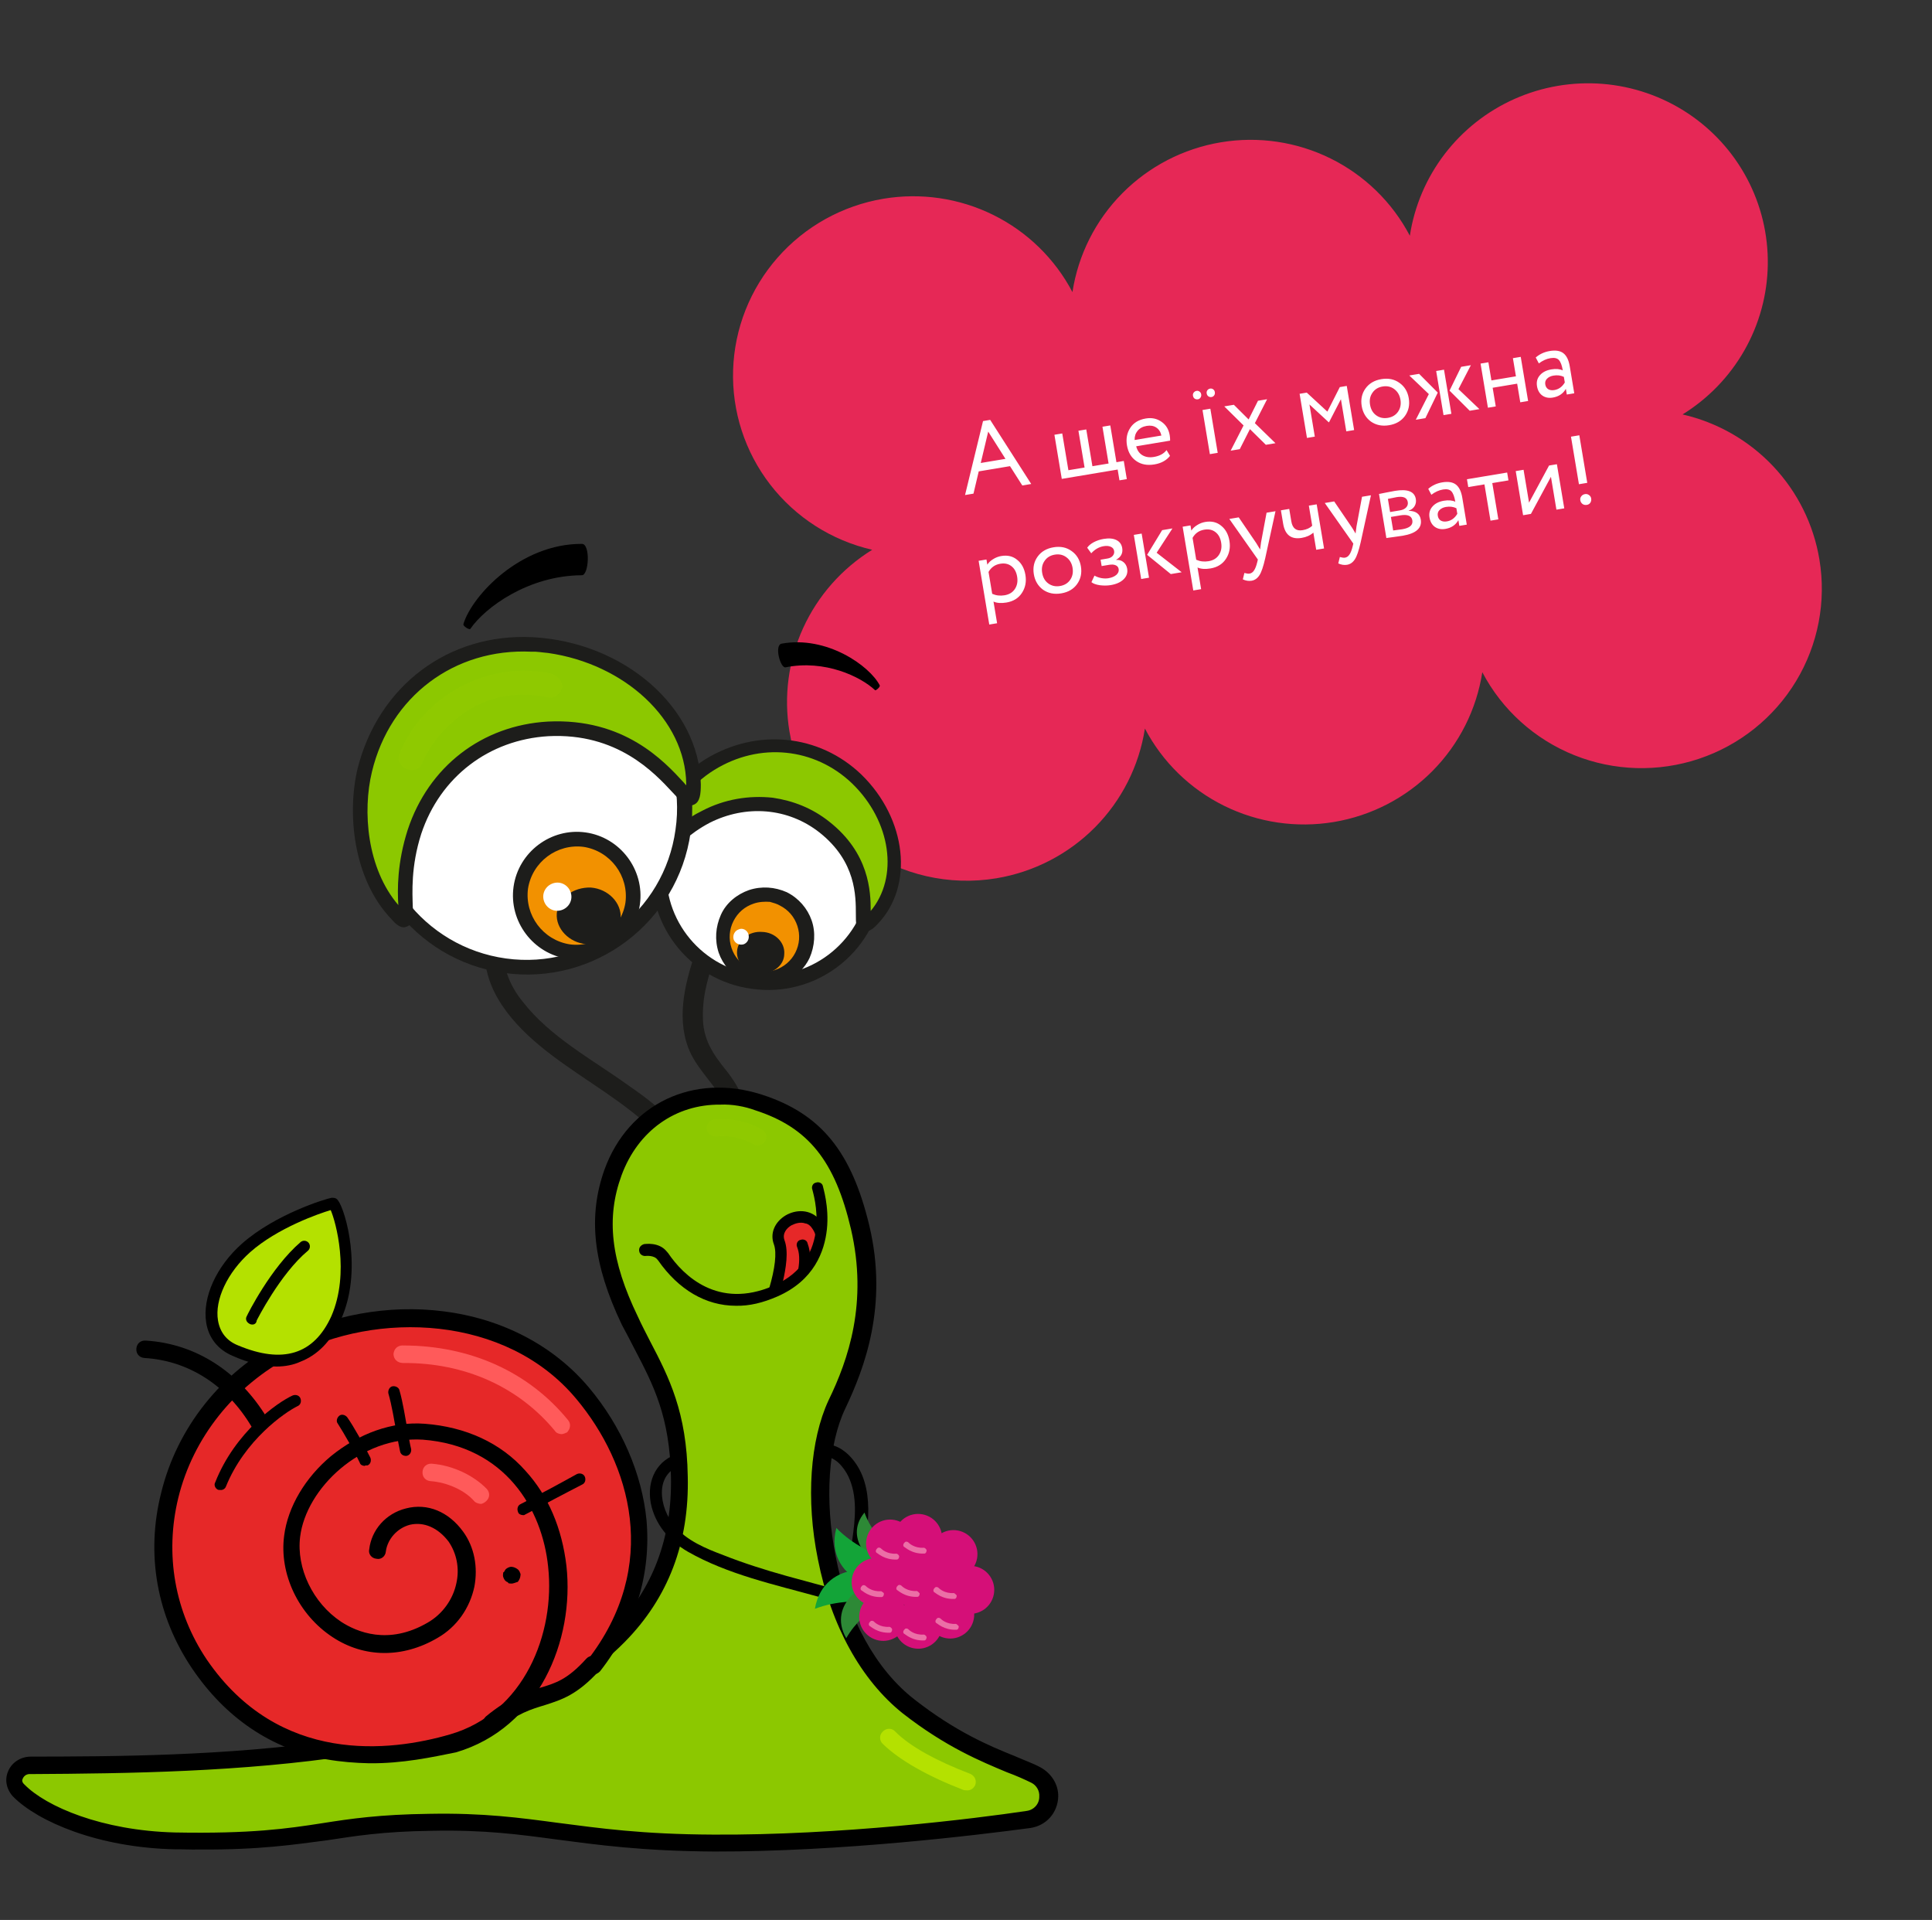 <svg width="311" height="309" viewBox="0 0 311 309" fill="none" xmlns="http://www.w3.org/2000/svg">
<rect x="0" y="0" width="311" height="309" fill="#333333" stroke="none"/>
<g clip-path="url(#clip0_1742_18359)">
<path d="M270.845 66.7C274.98 64.146 278.404 60.6 280.802 56.388C283.2 52.175 284.495 47.432 284.567 42.595C284.638 37.759 283.485 32.985 281.213 28.712C278.941 24.44 275.623 20.807 271.565 18.149C267.507 15.49 262.839 13.892 257.993 13.5C253.146 13.109 248.276 13.937 243.831 15.909C239.387 17.88 235.51 20.932 232.56 24.782C229.609 28.633 227.679 33.158 226.947 37.941C224.123 32.562 219.661 28.21 214.196 25.509C208.732 22.808 202.547 21.896 196.523 22.902C190.499 23.908 184.945 26.781 180.655 31.111C176.365 35.441 173.558 41.005 172.636 47.011C169.809 41.635 165.346 37.288 159.883 34.589C154.42 31.891 148.236 30.98 142.214 31.985C135.604 33.092 129.58 36.443 125.167 41.466C120.754 46.49 118.225 52.876 118.011 59.537C117.797 66.199 119.911 72.724 123.993 78.001C128.075 83.279 133.872 86.983 140.399 88.483C135.521 91.5 131.651 95.887 129.28 101.089C126.908 106.291 126.142 112.073 127.078 117.703C128.339 125.239 132.558 131.964 138.808 136.399C145.059 140.833 152.828 142.614 160.409 141.35C166.431 140.344 171.983 137.473 176.273 133.146C180.563 128.819 183.372 123.258 184.299 117.255C187.122 122.635 191.585 126.986 197.049 129.687C202.513 132.388 208.699 133.3 214.723 132.294C220.747 131.289 226.3 128.415 230.59 124.086C234.88 119.756 237.687 114.191 238.61 108.186C241.797 114.259 247.06 118.998 253.452 121.553C259.844 124.107 266.947 124.309 273.484 122.123C280.022 119.936 285.566 115.504 289.119 109.623C292.673 103.742 294.005 96.797 292.874 90.036C291.942 84.41 289.351 79.189 285.429 75.034C281.507 70.88 276.431 67.979 270.845 66.7Z" fill="#E62856"/>
<path d="M156.704 79.446L155.346 79.673L158.241 67.769L159.393 67.577L165.999 77.894L164.563 78.134L162.584 75.025L157.55 75.866L156.704 79.446ZM161.852 73.85L159.076 69.463L157.875 74.514L161.852 73.85ZM179.913 75.57L170.918 77.073L169.732 69.971L170.994 69.76L171.983 75.678L174.587 75.243L173.598 69.325L174.861 69.115L175.849 75.033L178.453 74.598L177.465 68.68L178.727 68.469L179.716 74.387L180.899 74.189L181.387 77.109L180.203 77.306L179.913 75.57ZM187.784 72.439L188.344 73.368C187.764 74.103 186.927 74.561 185.833 74.744C184.675 74.938 183.699 74.754 182.902 74.195C182.096 73.638 181.598 72.796 181.41 71.671C181.233 70.608 181.411 69.67 181.946 68.856C182.47 68.044 183.305 67.542 184.452 67.351C185.399 67.192 186.234 67.367 186.956 67.873C187.688 68.368 188.133 69.093 188.293 70.051C188.344 70.356 188.365 70.644 188.357 70.916L182.896 71.828C183.06 72.482 183.394 72.962 183.899 73.267C184.415 73.57 185.025 73.662 185.73 73.545C186.656 73.39 187.34 73.022 187.784 72.439ZM184.587 68.545C183.966 68.648 183.479 68.908 183.127 69.324C182.785 69.738 182.625 70.235 182.646 70.815L186.955 70.096C186.825 69.512 186.547 69.082 186.123 68.807C185.709 68.53 185.197 68.443 184.587 68.545ZM192.034 63.684C192.002 63.494 192.044 63.325 192.16 63.176C192.276 63.027 192.428 62.937 192.618 62.905C192.786 62.877 192.944 62.915 193.091 63.021C193.239 63.126 193.328 63.273 193.36 63.462C193.391 63.652 193.355 63.825 193.252 63.983C193.149 64.141 193.013 64.234 192.844 64.262C192.644 64.296 192.466 64.261 192.308 64.157C192.16 64.052 192.069 63.894 192.034 63.684ZM194.243 63.315C194.212 63.125 194.249 62.957 194.354 62.81C194.469 62.661 194.622 62.57 194.811 62.539C194.98 62.511 195.137 62.549 195.285 62.654C195.432 62.759 195.522 62.907 195.553 63.096C195.588 63.306 195.553 63.485 195.448 63.633C195.343 63.78 195.206 63.868 195.038 63.896C194.849 63.928 194.675 63.892 194.517 63.788C194.37 63.683 194.279 63.525 194.243 63.315ZM196.019 72.881L194.757 73.092L193.571 65.99L194.833 65.779L196.019 72.881ZM202.503 64.499L203.97 64.254L202.001 68.102L205.314 71.329L203.767 71.587L201.205 69.063L199.57 72.288L198.102 72.533L200.181 68.471L197.074 65.405L198.62 65.147L200.994 67.508L202.503 64.499ZM211.649 70.271L210.387 70.482L209.201 63.38L210.353 63.188L213.671 66.251L215.671 62.3L216.792 62.112L217.978 69.214L216.715 69.425L215.851 64.249L213.94 67.958L213.892 67.966L210.785 65.094L211.649 70.271ZM220.686 67.853C219.872 67.254 219.377 66.423 219.199 65.36C219.02 64.287 219.22 63.345 219.798 62.535C220.385 61.712 221.242 61.207 222.368 61.019C223.493 60.831 224.462 61.032 225.274 61.621C226.095 62.197 226.595 63.022 226.774 64.095C226.954 65.168 226.75 66.116 226.163 66.939C225.584 67.749 224.732 68.248 223.606 68.436C222.491 68.623 221.518 68.428 220.686 67.853ZM220.932 63.205C220.547 63.746 220.416 64.389 220.541 65.136C220.666 65.883 220.993 66.45 221.522 66.838C222.064 67.234 222.693 67.372 223.409 67.253C224.124 67.133 224.669 66.804 225.044 66.266C225.428 65.715 225.558 65.066 225.433 64.319C225.312 63.593 224.979 63.027 224.436 62.62C223.904 62.222 223.281 62.083 222.565 62.203C221.85 62.322 221.305 62.656 220.932 63.205ZM235.209 59.037L236.771 58.776L234.771 62.63L238.146 65.846L236.584 66.107L233.335 62.87L235.209 59.037ZM233.633 66.6L232.37 66.811L231.185 59.709L232.447 59.498L233.633 66.6ZM227.904 67.556L230.005 63.426L226.86 60.431L228.439 60.167L231.441 63.186L229.451 67.298L227.904 67.556ZM245.985 64.537L244.723 64.748L244.222 61.749L240.277 62.408L240.777 65.407L239.515 65.618L238.329 58.516L239.591 58.305L240.079 61.225L244.024 60.566L243.537 57.646L244.799 57.435L245.985 64.537ZM247.712 58.49L247.212 57.535C247.845 56.986 248.598 56.639 249.471 56.493C250.428 56.333 251.162 56.454 251.673 56.855C252.183 57.257 252.521 57.952 252.686 58.941L253.413 63.297L252.214 63.497L252.061 62.582C251.618 63.359 250.917 63.827 249.96 63.987C249.308 64.096 248.749 63.989 248.284 63.666C247.818 63.334 247.528 62.83 247.416 62.157C247.3 61.463 247.456 60.874 247.883 60.392C248.309 59.899 248.922 59.586 249.722 59.452C250.469 59.328 251.083 59.382 251.566 59.615C251.432 58.815 251.226 58.26 250.947 57.95C250.668 57.64 250.213 57.537 249.582 57.642C248.94 57.75 248.317 58.032 247.712 58.49ZM250.212 62.777C250.917 62.659 251.476 62.252 251.89 61.556L251.74 60.656C251.245 60.414 250.687 60.345 250.067 60.449C249.635 60.521 249.29 60.687 249.03 60.947C248.78 61.194 248.685 61.502 248.747 61.87C248.805 62.217 248.961 62.472 249.215 62.635C249.48 62.796 249.812 62.844 250.212 62.777ZM160.507 100.305L159.245 100.516L157.532 90.258L158.794 90.047L158.934 90.883C159.137 90.546 159.445 90.252 159.857 89.999C160.267 89.736 160.709 89.565 161.182 89.486C162.192 89.317 163.043 89.521 163.734 90.098C164.444 90.66 164.888 91.473 165.066 92.536C165.247 93.619 165.057 94.587 164.496 95.437C163.944 96.276 163.115 96.787 162.011 96.972C161.159 97.114 160.463 97.062 159.925 96.817L160.507 100.305ZM161.017 90.73C160.175 90.871 159.546 91.311 159.129 92.051L159.717 95.57C160.336 95.845 160.998 95.924 161.703 95.806C162.45 95.682 163.005 95.346 163.367 94.798C163.739 94.239 163.861 93.575 163.732 92.807C163.608 92.06 163.303 91.5 162.819 91.127C162.333 90.743 161.733 90.611 161.017 90.73ZM167.907 94.916C167.094 94.317 166.598 93.486 166.42 92.423C166.241 91.35 166.441 90.408 167.019 89.598C167.606 88.775 168.463 88.27 169.589 88.082C170.714 87.894 171.683 88.094 172.495 88.683C173.316 89.26 173.816 90.085 173.996 91.158C174.175 92.231 173.971 93.179 173.384 94.002C172.805 94.812 171.953 95.311 170.827 95.499C169.712 95.686 168.739 95.491 167.907 94.916ZM168.153 90.268C167.768 90.808 167.637 91.452 167.762 92.199C167.887 92.946 168.214 93.513 168.744 93.901C169.286 94.297 169.914 94.435 170.63 94.316C171.345 94.196 171.89 93.867 172.265 93.329C172.649 92.778 172.779 92.129 172.654 91.382C172.533 90.656 172.2 90.09 171.657 89.683C171.125 89.285 170.502 89.146 169.786 89.266C169.071 89.385 168.527 89.719 168.153 90.268ZM178.788 94.17C178.251 94.26 177.668 94.265 177.039 94.186C176.428 94.094 175.979 93.93 175.692 93.697L176.181 92.642C176.503 92.826 176.872 92.96 177.286 93.042C177.708 93.112 178.083 93.12 178.409 93.065C178.956 92.974 179.385 92.794 179.698 92.526C180.008 92.247 180.134 91.934 180.076 91.587C180.027 91.292 179.863 91.087 179.584 90.971C179.316 90.854 178.966 90.831 178.534 90.903L177.335 91.103L177.164 90.078L178.284 89.89C178.642 89.831 178.921 89.687 179.121 89.459C179.319 89.22 179.394 88.959 179.346 88.675C179.294 88.359 179.116 88.135 178.812 88.002C178.507 87.858 178.123 87.825 177.66 87.902C176.913 88.027 176.247 88.408 175.661 89.047L175.009 88.15C175.244 87.808 175.6 87.511 176.076 87.258C176.564 87.004 177.092 86.829 177.66 86.734C178.501 86.594 179.182 86.653 179.701 86.912C180.231 87.17 180.546 87.599 180.646 88.198C180.783 89.019 180.46 89.646 179.678 90.079L179.684 90.111C180.155 90.086 180.549 90.21 180.865 90.481C181.179 90.743 181.373 91.094 181.446 91.536C181.555 92.188 181.364 92.756 180.871 93.238C180.387 93.708 179.693 94.019 178.788 94.17ZM187.075 85.324L188.732 85.047L186.189 88.96L190.218 92.099L188.466 92.392L184.656 89.297L187.075 85.324ZM184.962 92.977L183.7 93.187L182.514 86.086L183.776 85.875L184.962 92.977ZM193.349 94.82L192.087 95.031L190.374 84.773L191.636 84.562L191.776 85.399C191.979 85.062 192.287 84.767 192.699 84.515C193.109 84.252 193.551 84.081 194.025 84.001C195.035 83.833 195.885 84.037 196.576 84.614C197.287 85.176 197.731 85.989 197.908 87.051C198.089 88.135 197.899 89.102 197.338 89.953C196.786 90.791 195.958 91.303 194.853 91.487C194.001 91.629 193.305 91.578 192.767 91.333L193.349 94.82ZM193.859 85.246C193.018 85.386 192.388 85.826 191.971 86.567L192.559 90.086C193.178 90.361 193.84 90.44 194.545 90.322C195.292 90.197 195.847 89.861 196.209 89.314C196.581 88.755 196.703 88.091 196.574 87.323C196.45 86.576 196.145 86.016 195.661 85.642C195.175 85.258 194.575 85.126 193.859 85.246ZM203.884 82.517L205.32 82.277L203.665 89.853C203.359 91.191 203.051 92.097 202.74 92.571C202.414 93.079 201.994 93.377 201.478 93.463C201.015 93.54 200.543 93.468 200.063 93.245L200.312 92.214C200.676 92.316 200.952 92.35 201.141 92.319C201.436 92.27 201.678 92.1 201.867 91.808C202.067 91.515 202.24 91.065 202.387 90.456L202.482 90.051L197.887 83.519L199.402 83.266L202.239 87.431C202.293 87.498 202.495 87.832 202.844 88.433C202.881 88.07 202.931 87.689 202.994 87.289L203.884 82.517ZM210.689 81.381L211.952 81.17L213.138 88.272L211.875 88.482L211.414 85.721C210.925 86.159 210.296 86.443 209.528 86.571C207.845 86.852 206.852 86.088 206.55 84.278L206.192 82.132L207.533 81.908L207.868 83.912C208.054 85.027 208.657 85.5 209.678 85.329C210.341 85.219 210.858 84.981 211.23 84.616L210.689 81.381ZM219.249 79.951L220.686 79.712L219.031 87.287C218.724 88.626 218.416 89.531 218.106 90.005C217.78 90.514 217.359 90.811 216.844 90.897C216.381 90.974 215.909 90.902 215.428 90.679L215.678 89.648C216.041 89.75 216.317 89.785 216.506 89.753C216.801 89.704 217.043 89.534 217.232 89.242C217.432 88.95 217.606 88.499 217.753 87.89L217.847 87.485L213.253 80.953L214.768 80.7L217.604 84.865C217.659 84.932 217.861 85.266 218.21 85.867C218.246 85.504 218.296 85.123 218.359 84.723L219.249 79.951ZM223.169 86.597L221.983 79.495C222.036 79.486 222.109 79.474 222.204 79.458C222.297 79.432 222.433 79.403 222.612 79.374C222.789 79.333 222.951 79.301 223.098 79.276C223.873 79.125 224.355 79.034 224.545 79.002C226.586 78.661 227.708 79.101 227.912 80.322C227.982 80.742 227.912 81.127 227.699 81.476C227.486 81.815 227.174 82.051 226.763 82.184L226.769 82.216C227.907 82.231 228.552 82.697 228.705 83.612C228.935 84.99 227.961 85.861 225.783 86.225C225.678 86.242 225.214 86.309 224.389 86.425C224.232 86.451 224.057 86.475 223.866 86.496C223.677 86.528 223.528 86.547 223.421 86.554C223.316 86.572 223.232 86.586 223.169 86.597ZM225.414 82.945L223.899 83.198L224.263 85.376C225.026 85.281 225.512 85.216 225.723 85.18C226.932 84.978 227.474 84.499 227.348 83.741C227.226 83.015 226.582 82.75 225.414 82.945ZM224.811 80.012C224.506 80.063 224.04 80.157 223.414 80.294L223.767 82.409L225.361 82.142C225.793 82.07 226.123 81.913 226.353 81.669C226.582 81.425 226.669 81.135 226.613 80.798C226.495 80.093 225.894 79.831 224.811 80.012ZM230.41 79.629L229.91 78.674C230.543 78.125 231.296 77.777 232.169 77.632C233.127 77.472 233.861 77.592 234.371 77.994C234.882 78.395 235.219 79.09 235.385 80.079L236.112 84.435L234.913 84.635L234.76 83.72C234.316 84.497 233.616 84.966 232.658 85.125C232.006 85.234 231.448 85.127 230.983 84.805C230.516 84.472 230.227 83.969 230.114 83.295C229.998 82.601 230.154 82.013 230.582 81.53C231.008 81.037 231.621 80.724 232.42 80.591C233.167 80.466 233.782 80.52 234.264 80.753C234.131 79.954 233.925 79.399 233.646 79.088C233.367 78.778 232.912 78.676 232.28 78.781C231.639 78.888 231.015 79.171 230.41 79.629ZM232.911 83.915C233.616 83.798 234.175 83.391 234.588 82.694L234.438 81.795C233.944 81.553 233.386 81.484 232.765 81.587C232.334 81.659 231.988 81.825 231.729 82.085C231.478 82.332 231.384 82.64 231.445 83.008C231.503 83.356 231.659 83.611 231.914 83.774C232.178 83.935 232.511 83.982 232.911 83.915ZM238.955 77.958L236.351 78.393L236.141 77.131L242.611 76.05L242.822 77.313L240.218 77.748L241.193 83.587L239.93 83.797L238.955 77.958ZM249.66 76.739L246.439 82.71L245.177 82.921L243.991 75.82L245.253 75.609L246.136 80.896L249.356 74.924L250.619 74.713L251.805 81.814L250.542 82.025L249.66 76.739ZM255.506 77.709L254.165 77.933L252.886 70.279L254.228 70.055L255.506 77.709ZM254.384 80.508C254.345 80.276 254.397 80.068 254.539 79.882C254.679 79.685 254.886 79.564 255.159 79.519C255.38 79.482 255.589 79.533 255.786 79.674C255.982 79.814 256.099 79.994 256.136 80.215C256.178 80.468 256.135 80.697 256.007 80.902C255.877 81.097 255.691 81.214 255.449 81.255C255.176 81.3 254.941 81.253 254.744 81.113C254.546 80.962 254.426 80.76 254.384 80.508Z" fill="white"/>
</g>
<path d="M112.23 152.483C110.44 157.515 108.82 163.383 110.775 168.581C111.946 171.724 114.59 174.038 116.039 176.615C116.975 178.213 117.318 179.883 117.284 181.877C117.134 183.863 120.296 183.985 120.446 182C120.613 178.254 119.199 175.21 116.95 172.338C114.801 169.709 113.109 167.231 113.15 163.593C113.065 160.063 114.148 156.622 115.339 153.306C115.948 151.473 112.965 150.542 112.23 152.483Z" fill="#1D1D1B"/>
<path d="M122.262 158.059C131.873 158.787 140.254 151.587 140.982 141.977C141.711 132.367 134.511 123.986 124.901 123.258C115.291 122.529 106.909 129.729 106.181 139.339C105.452 148.949 112.652 157.33 122.262 158.059Z" fill="white"/>
<path d="M121.007 159.138C110.774 157.775 103.622 148.307 105.102 138.083C106.465 127.85 115.934 120.699 126.157 122.178C136.381 123.658 143.542 133.01 142.062 143.234C140.699 153.466 131.23 160.618 121.007 159.138ZM125.864 124.505C116.916 123.24 108.686 129.545 107.429 138.377C106.163 147.325 112.469 155.555 121.3 156.811C130.132 158.068 138.478 151.771 139.735 142.94C141.001 133.992 134.812 125.771 125.864 124.505Z" fill="#1D1D1B"/>
<path d="M117.218 151.803C116.926 155.657 122.158 159.46 127.211 156.319C131.763 153.61 129.259 147.9 126.518 146.87C119.23 143.851 117.413 149.234 117.218 151.803Z" fill="#F29100"/>
<path d="M116.633 151.759C116.695 150.942 117.024 148.148 119.025 146.538C120.901 145.036 123.488 144.997 126.795 146.305C128.619 147.03 130.086 149.373 130.259 151.735C130.45 153.864 129.491 155.67 127.516 156.93C125.919 157.866 124.123 158.317 122.38 158.068C119.002 157.694 116.403 154.796 116.633 151.759ZM119.79 147.3C118.165 148.587 117.971 151.156 117.917 151.857C117.74 154.192 119.908 156.588 122.702 156.918C124.094 157.141 125.648 156.788 127.003 155.952C128.969 154.809 129.336 153.075 129.191 151.889C128.991 149.877 127.597 148.127 126.356 147.446C122.626 145.519 120.669 146.545 119.79 147.3Z" fill="#1D1D1B"/>
<path d="M126.704 153.697C127.047 155.367 125.98 157.048 124.067 157.491C122.271 157.942 120.348 156.974 119.996 155.42C119.653 153.75 120.837 152.078 122.633 151.627C124.554 151.068 126.361 152.027 126.704 153.697Z" fill="#1D1D1B"/>
<path d="M122.631 157.852C121.238 157.629 120.016 156.714 119.646 155.394C119.195 153.598 120.513 151.701 122.551 151.151C123.512 150.871 124.554 151.068 125.462 151.489C126.37 151.91 126.901 152.655 127.18 153.616C127.343 154.568 127.155 155.493 126.626 156.275C126.097 157.057 125.235 157.579 124.275 157.859C123.682 157.931 123.089 158.004 122.631 157.852ZM124.025 151.85C123.558 151.814 123.208 151.788 122.732 151.869C121.062 152.212 120.12 153.785 120.373 155.096C120.734 156.533 122.316 157.358 123.878 156.889C124.713 156.717 125.333 156.295 125.736 155.62C126.131 155.063 126.31 154.254 126.12 153.653C125.94 152.934 125.508 152.432 124.834 152.028C124.717 152.02 124.376 151.876 124.025 151.85Z" fill="#1D1D1B"/>
<path d="M119.633 150.929C119.562 151.863 120.21 152.617 121.018 152.796C121.953 152.867 122.706 152.219 122.885 151.411C122.956 150.476 122.308 149.722 121.5 149.544C120.449 149.464 119.704 149.995 119.633 150.929Z" fill="white"/>
<path d="M122.659 157.502C126.399 157.785 129.662 154.982 129.945 151.242C130.229 147.501 127.426 144.238 123.685 143.955C119.945 143.671 116.682 146.474 116.399 150.215C116.115 153.956 118.918 157.218 122.659 157.502Z" fill="#F29100"/>
<path d="M122.102 158.634C121.284 158.572 120.485 158.277 119.694 157.864C117.77 156.896 116.367 155.263 115.691 153.333C115.024 151.285 115.184 149.183 116.035 147.251C116.886 145.319 118.636 143.925 120.567 143.249C122.614 142.582 124.716 142.741 126.648 143.592C128.572 144.56 129.975 146.194 130.651 148.124C131.326 150.055 131.158 152.274 130.307 154.206C128.774 157.378 125.363 158.999 122.102 158.634ZM123.946 145.149C123.129 145.087 122.186 145.133 121.342 145.422C119.896 145.899 118.765 146.871 118.075 148.228C117.385 149.585 117.27 151.103 117.748 152.549C118.225 153.995 119.197 155.125 120.554 155.815C123.268 157.196 126.644 156.042 128.024 153.328C128.715 151.971 128.83 150.453 128.352 149.007C127.874 147.561 126.903 146.431 125.546 145.74C125.096 145.472 124.521 145.31 123.946 145.149Z" fill="#1D1D1B"/>
<path d="M118.645 153.087C118.503 154.956 120.14 156.607 122.251 156.649C124.353 156.809 126.22 155.423 126.245 153.546C126.387 151.677 124.75 150.026 122.639 149.984C120.654 149.833 118.787 151.219 118.645 153.087Z" fill="#1D1D1B"/>
<path d="M120.494 150.408C120.674 151.126 120.271 151.8 119.669 151.99C118.951 152.17 118.277 151.767 118.087 151.165C117.907 150.447 118.31 149.772 118.912 149.583C119.522 149.277 120.313 149.689 120.494 150.408Z" fill="white"/>
<path d="M113.589 131.444C119.829 128.158 127.177 128.833 132.607 133.12C142.919 141.184 136.455 152.087 140.412 147.924C145.759 142.457 145.11 132.424 137.773 125.408C131.532 119.414 121.991 118.221 114.11 123.027C109.801 125.636 105.523 130.95 105.574 136.474C105.91 139.788 106.865 134.927 113.589 131.444Z" fill="#8CC800"/>
<path d="M139.086 149.938C138.969 149.929 138.852 149.92 138.736 149.911C137.702 149.598 137.782 148.547 137.771 147.137C137.759 144.199 137.825 138.684 131.954 134.011C126.856 129.983 120.083 129.47 114.221 132.431C110.917 134.178 108.997 136.264 107.966 137.478C107.194 138.359 106.557 139.015 105.64 138.711C104.724 138.406 104.687 137.347 104.623 136.637C104.491 130.637 109.155 124.883 113.59 122.165C121.839 117.153 131.865 118.148 138.654 124.653C145.982 131.786 147.162 142.563 141.294 148.696C140.783 149.244 140.02 150.009 139.086 149.938ZM124.394 128.387C127.646 128.869 130.728 130.042 133.497 132.248C139.925 137.316 140.166 143.442 140.16 146.613C144.681 141.201 143.486 132.183 137.137 126.064C131.112 120.322 122.255 119.416 114.984 123.915C111.411 126.111 107.688 130.292 107.1 134.946C108.375 133.633 110.151 131.888 113.078 130.466C116.624 128.62 120.549 127.978 124.394 128.387Z" fill="#1D1D1B"/>
<path d="M78.152 151.191C77.145 158.28 81.651 163.907 86.731 168.168C92.144 172.689 98.471 175.988 103.758 180.617C105.52 182.16 107.813 184.448 107.618 187.017C107.468 189.002 110.603 189.475 110.754 187.49C111.08 181.642 105.281 177.561 100.93 174.53C95.249 170.458 88.589 166.899 84.199 161.281C81.942 158.526 80.662 155.258 81.171 151.655C81.447 149.562 78.419 149.215 78.152 151.191Z" fill="#1D1D1B"/>
<path d="M84.467 154.607C97.431 155.589 108.737 145.877 109.72 132.913C110.703 119.949 100.99 108.643 88.026 107.66C75.062 106.677 63.756 116.39 62.773 129.354C61.791 142.318 71.503 153.624 84.467 154.607Z" fill="white"/>
<path d="M82.862 155.659C69.377 153.815 59.878 141.232 61.722 127.747C63.567 114.262 76.15 104.763 89.635 106.607C103.119 108.451 112.619 121.034 110.774 134.519C108.93 148.004 96.347 157.504 82.862 155.659ZM89.341 108.934C77.141 107.187 65.796 115.841 64.049 128.041C62.302 140.241 70.956 151.585 83.156 153.332C95.356 155.079 106.701 146.426 108.448 134.225C110.078 122.016 101.541 110.681 89.341 108.934Z" fill="#1D1D1B"/>
<path d="M82.865 155.659C96.861 156.72 109.067 146.235 110.128 132.239C111.189 118.243 100.703 106.037 86.707 104.976C72.711 103.915 60.505 114.401 59.444 128.396C58.383 142.392 68.869 154.598 82.865 155.659Z" fill="white"/>
<path d="M81.15 156.586C66.623 154.545 56.485 141.092 58.526 126.565C60.566 112.038 74.02 101.9 88.547 103.94C103.074 105.981 113.212 119.435 111.171 133.962C109.13 148.489 95.677 158.627 81.15 156.586ZM88.136 106.258C74.885 104.432 62.67 113.724 60.727 126.967C58.783 140.209 68.192 152.433 81.444 154.259C94.695 156.086 106.91 146.794 108.737 133.542C110.671 120.417 101.388 108.085 88.136 106.258Z" fill="#1D1D1B"/>
<path d="M92.201 153.314C97.231 153.695 101.619 149.926 102 144.895C102.382 139.864 98.612 135.477 93.582 135.096C88.551 134.714 84.163 138.483 83.782 143.514C83.401 148.545 87.17 152.932 92.201 153.314Z" fill="#F29100"/>
<path d="M91.42 154.312C85.841 153.537 81.892 148.304 82.667 142.725C83.443 137.146 88.675 133.197 94.254 133.972C99.833 134.748 103.782 139.98 103.007 145.559C102.232 151.138 96.999 155.087 91.42 154.312ZM93.96 136.299C89.657 135.738 85.672 138.725 84.994 143.019C84.433 147.322 87.42 151.307 91.714 151.985C96.017 152.546 100.002 149.56 100.68 145.265C101.241 140.962 98.255 136.977 93.96 136.299Z" fill="#1D1D1B"/>
<path d="M93.636 92.581C85.058 92.636 78.093 97.746 75.716 101.206C75.582 101.431 74.459 100.759 74.602 100.417C76.007 95.826 83.803 87.49 93.666 87.533C95.077 87.522 94.804 92.67 93.636 92.581Z" fill="black"/>
<path d="M89.627 147.01C89.442 149.462 91.618 151.742 94.421 151.954C97.223 152.167 99.71 150.358 99.904 147.789C100.09 145.337 97.914 143.058 95.111 142.845C92.299 142.749 89.813 144.558 89.627 147.01Z" fill="#1D1D1B"/>
<path d="M91.879 143.658C92.257 144.861 91.576 146.101 90.373 146.48C89.17 146.859 87.929 146.177 87.551 144.974C87.172 143.771 87.853 142.53 89.057 142.152C90.26 141.773 91.5 142.455 91.879 143.658Z" fill="white"/>
<path d="M66.66 133.876C69.74 124.244 78.095 117.83 88.119 117.298C107.107 116.271 111.592 134.581 111.528 126.12C111.444 114.838 100.375 104.367 85.634 103.602C72.995 102.996 61.946 110.85 58.727 123.879C57.019 130.914 58.009 141.09 63.782 147.048C67.155 150.592 63.285 144.309 66.66 133.876Z" fill="#8CC800"/>
<path d="M64.907 149.248C64.206 149.194 63.55 148.557 63.01 147.929C56.805 141.469 55.85 130.825 57.567 123.673C60.92 110.421 72.139 101.875 85.712 102.551C100.454 103.316 112.574 113.866 112.812 126.217C112.814 127.744 112.707 129.146 111.621 129.533C110.526 130.037 109.662 129.032 108.25 127.516C105.319 124.357 99.347 117.914 88.263 118.484C78.706 119.051 70.853 125.033 67.809 134.199C66.118 139.473 66.383 143.722 66.448 145.958C66.558 147.611 66.595 148.671 65.625 149.067C65.383 149.166 65.14 149.265 64.907 149.248ZM88.221 105.091C87.287 105.02 86.478 104.841 85.535 104.887C73.13 104.299 62.791 112.089 59.876 124.201C58.338 130.544 59.049 139.76 64.121 145.664C63.957 143.185 63.934 138.838 65.626 133.563C68.983 123.364 77.59 116.735 88.207 116.13C100.467 115.533 106.87 122.478 110.018 125.888C110.126 126.014 110.342 126.265 110.45 126.39C110.459 126.274 110.459 126.274 110.468 126.157C110.312 115.809 100.538 106.846 88.221 105.091Z" fill="#1D1D1B"/>
<g opacity="0.6">
<g opacity="0.6">
<g opacity="0.6">
<g opacity="0.6">
<path opacity="0.6" d="M88.675 108.414C78.738 106.251 68.091 111.904 64.329 121.25C63.334 123.524 66.974 125.092 67.969 122.818C69.402 119.403 72.094 116.436 75.307 114.33C79.131 111.919 83.765 111.213 88.266 112.259C89.309 112.455 90.314 111.592 90.51 110.55C90.473 109.49 89.709 108.727 88.675 108.414Z" fill="#B4E100"/>
</g>
</g>
</g>
</g>
<path d="M166.967 285.714C162.788 283.518 155.861 281.936 146.547 274.652C132.585 263.61 129.35 238.112 135.076 226.096C138.15 219.635 141.696 210.037 138.88 197.609C136.136 185.773 131.145 180.344 122.554 177.461C112.463 174.229 102.623 178.534 98.916 188.706C96.113 196.246 97.316 203.619 101.691 212.525C105.445 220.327 109.394 225.559 109.65 237.676C110.598 282.498 45.531 284.025 5.352 284.151C3.124 284.099 1.762 286.58 3.398 288.231C6.779 291.658 15.722 296.095 28.621 296.368C50.898 296.882 51.847 293.665 69.722 293.376C87.363 293.069 92.847 296.656 115.393 296.721C135.702 296.851 157.76 294.06 166.068 292.928C167.963 292.719 169.255 291.173 169.28 289.295C169.053 287.634 168.216 286.279 166.967 285.714Z" fill="#8CC800"/>
<path d="M31.811 297.667C30.634 297.695 29.583 297.615 28.29 297.635C15.741 297.388 6.08 293.132 2.15 289.193C1.062 288.054 0.71 286.5 1.284 285.134C1.866 283.651 3.347 282.706 4.991 282.714C30.833 282.676 78.764 282.551 98.746 262.219C105.107 255.772 108.206 247.433 108.006 237.669C107.798 228.022 105.241 223.012 102.163 217.141C101.551 215.92 100.831 214.574 100.11 213.227C95.447 203.477 94.621 195.78 97.307 188.232C101.167 177.601 111.644 172.64 122.651 176.176C132.167 179.247 137.106 185.376 139.957 197.338C142.981 210.135 139.165 220.181 136.091 226.643C133.304 232.422 132.73 241.54 134.519 250.484C136.461 260.498 141.007 268.712 147.219 273.528C153.872 278.731 159.336 281.024 163.326 282.619C164.916 283.327 166.291 283.783 167.531 284.465C169.221 285.415 170.382 287.147 170.348 289.141C170.27 291.719 168.467 293.814 165.854 294.204C157.429 295.327 135.614 298.019 115.062 297.988C103.438 297.929 96.116 296.904 89.72 296.067C83.674 295.256 77.978 294.472 69.507 294.652C61.63 294.759 57.229 295.483 52.595 296.189C47.377 296.85 42.024 297.736 31.811 297.667ZM115.952 177.782C108.793 177.71 102.717 181.947 100.057 189.145C97.54 196.001 98.311 202.872 102.678 211.895C103.281 213.233 104.001 214.579 104.614 215.8C107.692 221.671 110.555 227.291 110.71 237.639C110.964 248.229 107.588 257.134 100.589 264.238C91.68 273.312 77.368 279.274 56.568 282.513C39.1 285.182 20.758 285.436 4.895 285.525C4.194 285.472 3.809 285.913 3.665 286.254C3.531 286.479 3.504 286.829 3.945 287.215C7.434 290.768 16.421 294.621 28.143 294.922C40.459 295.151 46.278 294.3 51.864 293.432C56.382 292.717 61.133 292.02 69.127 291.921C77.831 291.759 83.644 292.552 89.806 293.372C96.437 294.227 103.291 295.216 114.798 295.266C135.108 295.396 156.923 292.704 165.24 291.456C166.425 291.311 167.322 290.321 167.294 289.145C167.365 288.21 166.843 287.349 166.052 286.936C164.92 286.381 163.67 285.816 162.071 285.225C157.973 283.505 152.275 281.194 145.29 275.731C138.646 270.412 133.786 261.704 131.663 250.973C129.694 241.31 130.42 231.733 133.368 225.38C136.568 218.81 139.728 209.653 136.985 197.817C134.412 186.816 130.122 181.441 121.522 178.675C119.923 178.083 117.838 177.691 115.952 177.782Z" fill="black"/>
<path d="M124.724 207.694C128.639 207.169 129.903 204.446 131.598 202.225C132.09 200.383 133.247 199.061 131.296 196.917C129.137 194.404 124.262 196.736 125.425 199.995C126.209 202.051 125.359 205.511 124.724 207.694Z" fill="#E62828"/>
<path d="M124.429 208.494C124.312 208.485 124.087 208.35 123.979 208.225C123.763 207.973 123.673 207.614 123.808 207.389C124.756 204.173 125.068 201.612 124.581 200.283C123.896 198.47 124.739 196.654 126.462 195.61C128.06 194.674 130.422 194.501 132.041 196.386C133.759 198.513 132.503 199.592 131.724 202.117C131.715 202.234 131.321 202.791 131.312 202.908C129.222 205.686 127.67 207.565 124.887 208.646C124.77 208.637 124.536 208.619 124.429 208.494ZM129.653 196.909C128.853 196.614 128.009 196.902 127.398 197.208C126.662 197.622 125.891 198.503 126.278 199.59C126.963 201.404 126.526 204.072 125.998 206.381C128.396 205.741 129.265 203.575 130.7 201.687C131.192 199.845 131.838 199.072 130.551 197.447C130.335 197.196 130.003 196.936 129.653 196.909Z" fill="black"/>
<path d="M129.365 205.344C129.248 205.336 129.248 205.336 129.365 205.344C128.781 205.3 128.466 204.806 128.51 204.223C128.733 202.83 128.705 201.653 128.309 200.684C128.111 200.199 128.388 199.633 128.864 199.551C129.349 199.353 129.915 199.631 129.997 200.107C130.582 201.678 130.458 203.313 130.253 204.472C130.209 205.056 129.832 205.38 129.365 205.344Z" fill="black"/>
<path d="M118.433 210.153C113.618 210.141 109.232 207.576 105.948 202.864C105.84 202.739 105.84 202.739 105.84 202.739C105.309 201.994 104.007 202.13 104.007 202.13C103.531 202.211 102.965 201.933 102.892 201.341C102.811 200.865 103.08 200.415 103.681 200.226C103.798 200.235 106.061 199.819 107.347 201.443C107.347 201.443 107.455 201.569 107.563 201.695C109.993 205.285 115.568 210.758 124.429 206.967C134.386 202.671 130.853 191.95 130.772 191.474C130.574 190.989 130.852 190.423 131.328 190.341C131.812 190.143 132.379 190.421 132.46 190.897C132.451 191.014 133.505 194.148 133.105 197.876C132.723 201.37 131.075 206.061 125.123 208.664C122.816 209.663 120.66 210.205 118.433 210.153Z" fill="black"/>
<path d="M98.879 230.987C108.941 248.546 102.16 265.18 92.753 271.514C90.159 273.197 80.229 277.142 80.229 277.142C80.229 277.142 73.91 281.479 60.904 282.607C51.447 283.417 42.793 279.824 34.726 271.578C25.473 261.95 19.091 234.57 42.833 218.869C62.733 205.813 87.89 211.714 98.879 230.987Z" fill="#E62828"/>
<path d="M90.321 230.808C89.97 230.782 89.512 230.629 89.305 230.261C83.495 223.243 74.867 219.301 64.879 219.366L64.762 219.357C63.944 219.295 63.396 218.783 63.341 217.957C63.403 217.14 63.914 216.591 64.741 216.536L64.857 216.545C75.663 216.542 85.091 220.78 91.432 228.543C91.972 229.171 91.793 229.98 91.281 230.528C91.039 230.628 90.671 230.835 90.321 230.808Z" fill="#FF5A5A"/>
<path d="M41.736 230.296C41.268 230.261 40.81 230.108 40.495 229.615C36.535 222.972 30.378 218.982 23.245 218.558C22.428 218.496 21.888 217.868 21.95 217.051C22.012 216.233 22.64 215.694 23.458 215.756C31.525 216.25 38.464 220.769 42.955 228.157C43.378 228.776 43.19 229.702 42.454 230.116C42.211 230.215 41.969 230.314 41.736 230.296Z" fill="black"/>
<path d="M59.408 283.785C57.181 283.734 54.845 283.557 52.527 283.146C43.615 281.413 36.351 276.517 30.962 268.591C25.258 260.172 23.432 250.168 25.945 240.257C28.503 229.763 35.643 220.79 45.545 215.668C53.131 211.662 62.542 209.909 71.382 211.049C80.923 212.242 89.165 216.626 94.769 223.276C100.048 229.549 103.344 237.198 104.071 244.653C104.826 253.284 102.311 261.668 96.589 268.986C96.077 269.534 95.242 269.706 94.694 269.194C94.145 268.683 93.974 267.848 94.485 267.299C106.451 251.998 101.474 235.529 92.749 225.119C81.443 211.577 60.585 210.936 46.877 218.236C37.702 223.06 31.082 231.368 28.704 241.053C26.486 250.164 28.131 259.45 33.305 267.125C44.938 284.098 62.838 281.931 72.446 279.136C84.335 275.691 89.414 262.921 88.234 252.144C87.29 242.911 81.368 232.713 68.055 231.704C58.119 231.068 49.254 239.558 48.311 247.355C47.696 252.359 50.325 257.962 54.91 261.011C57.373 262.607 62.486 264.874 68.878 261.13C71.212 259.78 72.916 257.442 73.47 254.783C74.006 252.357 73.483 249.968 72.214 248.11C70.505 245.867 68.231 244.872 65.959 245.405C63.921 245.955 62.378 247.717 62.11 249.693C62.048 250.511 61.303 251.042 60.612 250.872C59.794 250.81 59.263 250.065 59.433 249.373C59.789 246.229 62.104 243.585 65.336 242.773C68.812 241.862 72.227 243.296 74.566 246.527C76.374 249.013 76.952 252.228 76.363 255.355C75.63 258.823 73.523 261.834 70.453 263.598C64.797 266.928 58.581 266.809 53.547 263.491C48.064 259.904 44.922 253.324 45.741 247.161C46.329 242.507 49.153 237.788 53.291 234.343C57.796 230.691 63.111 228.745 68.366 229.144C74.906 229.639 80.586 232.184 84.588 236.716C88.275 240.754 90.464 245.97 91.18 252.015C92.505 263.978 86.736 278.105 73.401 282.027C69.585 282.795 64.807 283.842 59.408 283.785Z" fill="black"/>
<path fill-rule="evenodd" clip-rule="evenodd" d="M54.03 212.2C57.821 204.031 54.145 193.651 53.552 193.724C52.6 193.886 44.788 196.231 39.619 200.889C33.319 206.519 31.748 214.857 37.778 217.428C46.315 221.012 51.351 218.105 54.03 212.2Z" fill="#B4E100"/>
<path d="M44.515 219.936C42.404 219.893 39.979 219.357 37.48 218.228C35.09 217.225 33.588 215.349 33.19 212.852C32.556 208.811 34.814 203.814 38.969 200.136C44.38 195.378 52.435 192.935 53.387 192.772C53.621 192.79 54.096 192.708 54.411 193.202C55.59 194.701 58.484 204.551 54.828 212.496C53.278 215.902 51.115 218.087 48.332 219.168C47.237 219.672 45.926 219.925 44.515 219.936ZM53.236 194.757C51.315 195.316 44.679 197.632 40.273 201.526C36.621 204.773 34.524 209.195 35.093 212.527C35.419 214.431 36.489 215.804 38.314 216.529C45.485 219.54 50.532 218.043 53.354 211.797C56.347 204.859 54.038 196.58 53.236 194.757Z" fill="black"/>
<path d="M65.273 234.312C64.806 234.276 64.473 234.016 64.392 233.54C64.22 232.705 64.049 231.87 63.886 230.918C63.47 228.655 63.072 226.158 62.513 224.236C62.432 223.76 62.71 223.194 63.186 223.113C63.662 223.031 64.228 223.309 64.309 223.785C64.868 225.707 65.257 228.32 65.673 230.583C65.836 231.535 65.999 232.487 66.179 233.206C66.26 233.682 65.983 234.248 65.39 234.321L65.273 234.312Z" fill="black"/>
<path d="M58.69 235.927C58.34 235.9 57.998 235.757 57.908 235.398C57.098 233.692 55.334 230.622 54.389 229.141C54.065 228.764 54.226 228.189 54.603 227.865C54.98 227.541 55.555 227.702 55.879 228.079C56.941 229.569 58.696 232.756 59.614 234.587C59.812 235.072 59.651 235.647 59.166 235.845C59.05 235.837 58.816 235.819 58.69 235.927Z" fill="black"/>
<path d="M84.164 243.849C83.813 243.822 83.472 243.679 83.382 243.32C83.183 242.835 83.344 242.26 83.829 242.062C85.05 241.449 86.765 240.522 88.354 239.703C90.069 238.776 91.783 237.849 92.887 237.228C93.372 237.03 93.947 237.191 94.145 237.676C94.344 238.16 94.183 238.735 93.698 238.934C92.477 239.546 90.762 240.473 89.173 241.292C87.458 242.219 85.744 243.146 84.523 243.758C84.397 243.866 84.28 243.858 84.164 243.849Z" fill="black"/>
<path d="M40.565 213.176C40.448 213.167 40.331 213.159 40.107 213.024C39.657 212.755 39.459 212.27 39.728 211.821C39.871 211.479 43.609 204.011 48.383 199.909C48.76 199.586 49.344 199.63 49.667 200.007C49.991 200.384 49.947 200.968 49.57 201.291C45.056 205.06 41.319 212.529 41.319 212.529C41.283 212.996 40.915 213.203 40.565 213.176Z" fill="black"/>
<g opacity="0.6">
<g opacity="0.6">
<g opacity="0.6">
<g opacity="0.6">
<path opacity="0.6" d="M122.031 184.351C121.798 184.333 121.564 184.315 121.339 184.181C119.542 183.105 117.457 182.712 115.329 182.903C114.619 182.967 113.837 182.438 113.773 181.728C113.71 181.019 114.239 180.237 114.948 180.173C117.67 179.909 120.329 180.463 122.693 181.817C123.367 182.22 123.539 183.056 123.135 183.73C122.875 184.062 122.507 184.269 122.031 184.351Z" fill="#B4E100"/>
</g>
</g>
</g>
</g>
<path d="M77.371 242.041C77.021 242.015 76.563 241.863 76.347 241.611C74.836 239.853 71.996 238.58 69.31 238.377C68.493 238.315 67.953 237.686 68.015 236.869C68.077 236.051 68.705 235.512 69.522 235.574C72.909 235.831 76.306 237.498 78.375 239.651C78.914 240.279 78.853 241.097 78.224 241.636C77.973 241.852 77.605 242.059 77.371 242.041Z" fill="#FF5A5A"/>
<path d="M155.622 288.143C155.506 288.134 155.272 288.116 155.155 288.107C149.449 285.913 144.829 283.331 142.095 280.657C141.547 280.146 141.501 279.203 142.129 278.663C142.641 278.115 143.584 278.069 144.123 278.697C146.524 281.111 150.812 283.432 156.176 285.483C156.859 285.77 157.273 286.506 156.978 287.306C156.7 287.872 156.206 288.187 155.622 288.143Z" fill="#B4E100"/>
<path d="M82.272 254.863C82.155 254.854 82.038 254.846 82.038 254.846C81.922 254.837 81.805 254.828 81.814 254.711C81.697 254.702 81.706 254.585 81.589 254.577C81.472 254.568 81.481 254.451 81.364 254.442C81.148 254.191 80.941 253.823 80.968 253.472C80.977 253.356 80.986 253.239 80.986 253.239C80.995 253.122 81.003 253.005 81.12 253.014C81.129 252.897 81.246 252.906 81.255 252.789C81.263 252.673 81.38 252.682 81.389 252.565C81.64 252.349 82.008 252.142 82.359 252.168C82.709 252.195 83.051 252.338 83.383 252.599C83.491 252.724 83.491 252.724 83.599 252.85C83.59 252.967 83.707 252.975 83.698 253.092C83.689 253.209 83.806 253.218 83.797 253.335C83.788 253.451 83.78 253.568 83.78 253.568C83.753 253.919 83.61 254.26 83.35 254.593C82.99 254.683 82.622 254.89 82.272 254.863Z" fill="black"/>
<path d="M79.047 278.814C78.697 278.787 78.239 278.635 78.032 278.267C77.492 277.639 77.671 276.83 78.182 276.282C81.942 273.161 84.582 272.421 86.872 271.655C89.395 270.907 91.317 270.348 94.394 266.94C94.906 266.392 95.732 266.337 96.397 266.857C96.946 267.368 97.001 268.195 96.48 268.86C92.892 272.816 90.368 273.565 87.719 274.421C85.555 275.079 83.275 275.728 80.017 278.418C79.757 278.75 79.398 278.841 79.047 278.814Z" fill="black"/>
<path d="M126.456 107.402C132.778 106.12 138.557 108.907 140.859 111.078C140.967 111.204 141.721 110.556 141.622 110.314C139.984 107.136 133.071 102.266 125.805 103.594C124.611 103.856 125.621 107.574 126.456 107.402Z" fill="black"/>
<path d="M35.492 239.806C35.375 239.797 35.258 239.788 35.142 239.78C34.683 239.627 34.377 239.017 34.646 238.568C37.844 230.471 44.666 225.702 47.099 224.595C47.583 224.397 48.158 224.558 48.356 225.043C48.555 225.527 48.394 226.103 47.909 226.301C45.835 227.318 39.391 231.762 36.354 239.284C36.21 239.626 35.842 239.833 35.492 239.806Z" fill="black"/>
<path d="M109.351 233.895C105.75 234.914 104.092 238.195 104.752 241.886C105.429 245.343 107.696 247.982 110.734 249.739C117.151 253.397 124.663 255.023 131.68 256.964C133.181 257.313 134.672 257.779 136.164 258.244C136.622 258.396 137.197 258.557 137.655 258.709C137.997 258.853 138.33 259.113 138.123 258.745C138.752 259.732 140.458 258.922 139.828 257.934C139.099 256.705 136.889 256.42 135.622 256.089C132.63 255.275 129.638 254.461 126.646 253.646C123.196 252.68 119.754 251.597 116.447 250.289C113.706 249.259 110.516 247.96 108.582 245.582C106.1 242.693 105.231 237.106 109.793 235.808C110.88 235.42 110.545 233.633 109.351 233.895Z" fill="black"/>
<path d="M132.56 234.48C134.339 234.262 135.841 236.138 136.552 237.601C138.074 240.77 137.673 244.499 137.183 247.868C136.88 250.311 136.569 252.871 135.583 255.028C135.162 255.936 134.785 256.26 134.265 256.925C133.484 257.923 135.049 258.981 135.829 257.983C135.838 257.867 136.089 257.651 136.08 257.768C136.08 257.768 136.34 257.435 136.466 257.327C136.726 256.994 136.986 256.662 137.13 256.32C137.945 254.855 138.312 253.121 138.669 251.504C139.777 246.185 141.009 239.231 137.124 234.708C135.936 233.326 134.255 232.259 132.36 232.468C130.932 232.712 131.375 234.625 132.56 234.48Z" fill="black"/>
<path d="M153.154 255.93C153.795 252.496 152.614 249.395 150.515 249.004C148.417 248.612 146.196 251.078 145.555 254.511C144.914 257.945 146.096 261.046 148.194 261.438C150.292 261.829 152.513 259.364 153.154 255.93Z" fill="#D50F78"/>
<path d="M159.982 256.583C160.374 254.485 158.99 252.466 156.892 252.075C154.794 251.683 152.775 253.066 152.383 255.165C151.991 257.263 153.375 259.281 155.473 259.673C157.571 260.065 159.59 258.682 159.982 256.583Z" fill="#D50F78"/>
<path d="M139.162 243.437C135.546 247.744 140.816 252.607 143.015 251.481C145.466 250.14 140.901 248.385 139.162 243.437Z" fill="#2D8936"/>
<path d="M131.175 258.923C132.63 250.577 143.105 251.841 144.007 255.433C144.991 259.501 138.43 256.184 131.175 258.923Z" fill="#13A438"/>
<path d="M136.221 263.652C132.999 258.122 139.794 253.704 142.015 255.399C144.577 257.238 139.198 258.474 136.221 263.652Z" fill="#2D8936"/>
<path d="M134.629 245.913C132.482 254.089 142.573 257.321 144.914 254.327C147.39 251.108 140.079 251.494 134.629 245.913Z" fill="#13A438"/>
<path d="M145.972 260.93C146.364 258.832 144.98 256.813 142.882 256.421C140.784 256.03 138.765 257.413 138.373 259.511C137.982 261.61 139.365 263.628 141.463 264.02C143.562 264.412 145.58 263.028 145.972 260.93Z" fill="#D50F78"/>
<path d="M143.612 262.214L143.603 262.331C143.585 262.564 143.451 262.789 143.217 262.771C141.214 262.854 140.126 261.715 140.009 261.706C139.784 261.571 139.811 261.221 140.062 261.005C140.197 260.781 140.547 260.807 140.763 261.058C140.763 261.058 141.635 261.947 143.171 261.828C143.288 261.837 143.513 261.971 143.612 262.214Z" fill="#EB6FA6"/>
<path d="M144.755 255.341C145.147 253.243 143.764 251.224 141.665 250.832C139.567 250.44 137.548 251.824 137.157 253.922C136.765 256.021 138.148 258.039 140.247 258.431C142.345 258.823 144.364 257.439 144.755 255.341Z" fill="#D50F78"/>
<path d="M142.286 256.477L142.277 256.593C142.259 256.827 142.125 257.052 141.891 257.034C139.888 257.117 138.8 255.977 138.683 255.969C138.458 255.834 138.485 255.484 138.736 255.268C138.871 255.043 139.221 255.07 139.437 255.321C139.437 255.321 140.309 256.209 141.845 256.091C142.07 256.225 142.294 256.36 142.286 256.477Z" fill="#EB6FA6"/>
<path d="M151.615 262.194C152.006 260.095 150.623 258.077 148.525 257.685C146.426 257.293 144.408 258.677 144.016 260.775C143.624 262.873 145.008 264.892 147.106 265.284C149.204 265.675 151.223 264.292 151.615 262.194Z" fill="#D50F78"/>
<path d="M149.157 263.457L149.148 263.574C149.13 263.807 148.996 264.032 148.762 264.015C146.759 264.098 145.671 262.958 145.554 262.949C145.329 262.815 145.356 262.464 145.607 262.248C145.742 262.024 146.092 262.05 146.308 262.302C146.308 262.302 147.18 263.19 148.716 263.071C148.833 263.08 149.058 263.215 149.157 263.457Z" fill="#EB6FA6"/>
<path d="M156.757 260.557C157.149 258.458 155.766 256.44 153.667 256.048C151.569 255.656 149.55 257.04 149.159 259.138C148.767 261.236 150.15 263.255 152.249 263.647C154.347 264.038 156.366 262.655 156.757 260.557Z" fill="#D50F78"/>
<path d="M154.338 261.736L154.329 261.853C154.312 262.086 154.177 262.311 153.944 262.293C151.941 262.376 150.853 261.237 150.736 261.228C150.511 261.093 150.538 260.743 150.789 260.527C150.923 260.302 151.274 260.329 151.49 260.58C151.49 260.58 152.362 261.469 153.898 261.35C154.122 261.485 154.23 261.61 154.338 261.736Z" fill="#EB6FA6"/>
<path d="M157.277 250.833C157.668 248.735 156.285 246.716 154.187 246.324C152.088 245.932 150.07 247.316 149.678 249.414C149.286 251.512 150.67 253.531 152.768 253.923C154.866 254.315 156.885 252.931 157.277 250.833Z" fill="#D50F78"/>
<path d="M150.437 255.274C150.829 253.176 149.445 251.157 147.347 250.765C145.249 250.374 143.23 251.757 142.838 253.855C142.446 255.954 143.83 257.972 145.928 258.364C148.027 258.756 150.045 257.372 150.437 255.274Z" fill="#D50F78"/>
<path d="M148.041 256.443L148.033 256.559C148.015 256.793 147.88 257.018 147.647 257C145.644 257.083 144.556 255.943 144.439 255.935C144.214 255.8 144.241 255.45 144.492 255.234C144.626 255.009 144.977 255.036 145.193 255.287C145.193 255.287 146.065 256.175 147.601 256.057C147.826 256.191 147.933 256.317 148.041 256.443Z" fill="#EB6FA6"/>
<path d="M156.431 255.584C156.823 253.486 155.439 251.467 153.341 251.075C151.243 250.683 149.224 252.067 148.832 254.165C148.441 256.263 149.824 258.282 151.922 258.674C154.021 259.066 156.039 257.682 156.431 255.584Z" fill="#D50F78"/>
<path d="M154.008 256.777L153.999 256.894C153.982 257.128 153.847 257.352 153.614 257.335C151.611 257.418 150.522 256.278 150.406 256.269C150.181 256.135 150.207 255.784 150.459 255.568C150.593 255.344 150.944 255.37 151.159 255.622C151.159 255.622 152.032 256.51 153.568 256.391C153.792 256.526 153.9 256.652 154.008 256.777Z" fill="#EB6FA6"/>
<path d="M147.081 249.136C147.473 247.038 146.09 245.019 143.991 244.627C141.893 244.236 139.875 245.619 139.483 247.717C139.091 249.816 140.474 251.834 142.573 252.226C144.671 252.618 146.69 251.234 147.081 249.136Z" fill="#D50F78"/>
<path d="M144.741 250.437L144.732 250.554C144.714 250.787 144.58 251.012 144.346 250.994C142.343 251.077 141.255 249.938 141.138 249.929C140.913 249.795 140.94 249.444 141.191 249.228C141.326 249.004 141.676 249.03 141.892 249.281C141.892 249.281 142.764 250.17 144.3 250.051C144.417 250.06 144.642 250.195 144.741 250.437Z" fill="#EB6FA6"/>
<path d="M151.587 248.229C151.979 246.13 150.596 244.112 148.497 243.72C146.399 243.328 144.38 244.712 143.989 246.81C143.597 248.908 144.98 250.927 147.079 251.319C149.177 251.71 151.196 250.327 151.587 248.229Z" fill="#D50F78"/>
<path d="M149.159 249.481L149.15 249.597C149.132 249.831 148.998 250.056 148.764 250.038C146.761 250.121 145.673 248.981 145.556 248.972C145.331 248.838 145.358 248.488 145.609 248.272C145.744 248.047 146.094 248.074 146.31 248.325C146.31 248.325 147.182 249.213 148.718 249.095C148.835 249.104 149.06 249.238 149.159 249.481Z" fill="#EB6FA6"/>
<defs>
<clipPath id="clip0_1742_18359">
<rect width="191" height="126" fill="white" transform="translate(101 31.46) rotate(-9.48)"/>
</clipPath>
</defs>
</svg>
